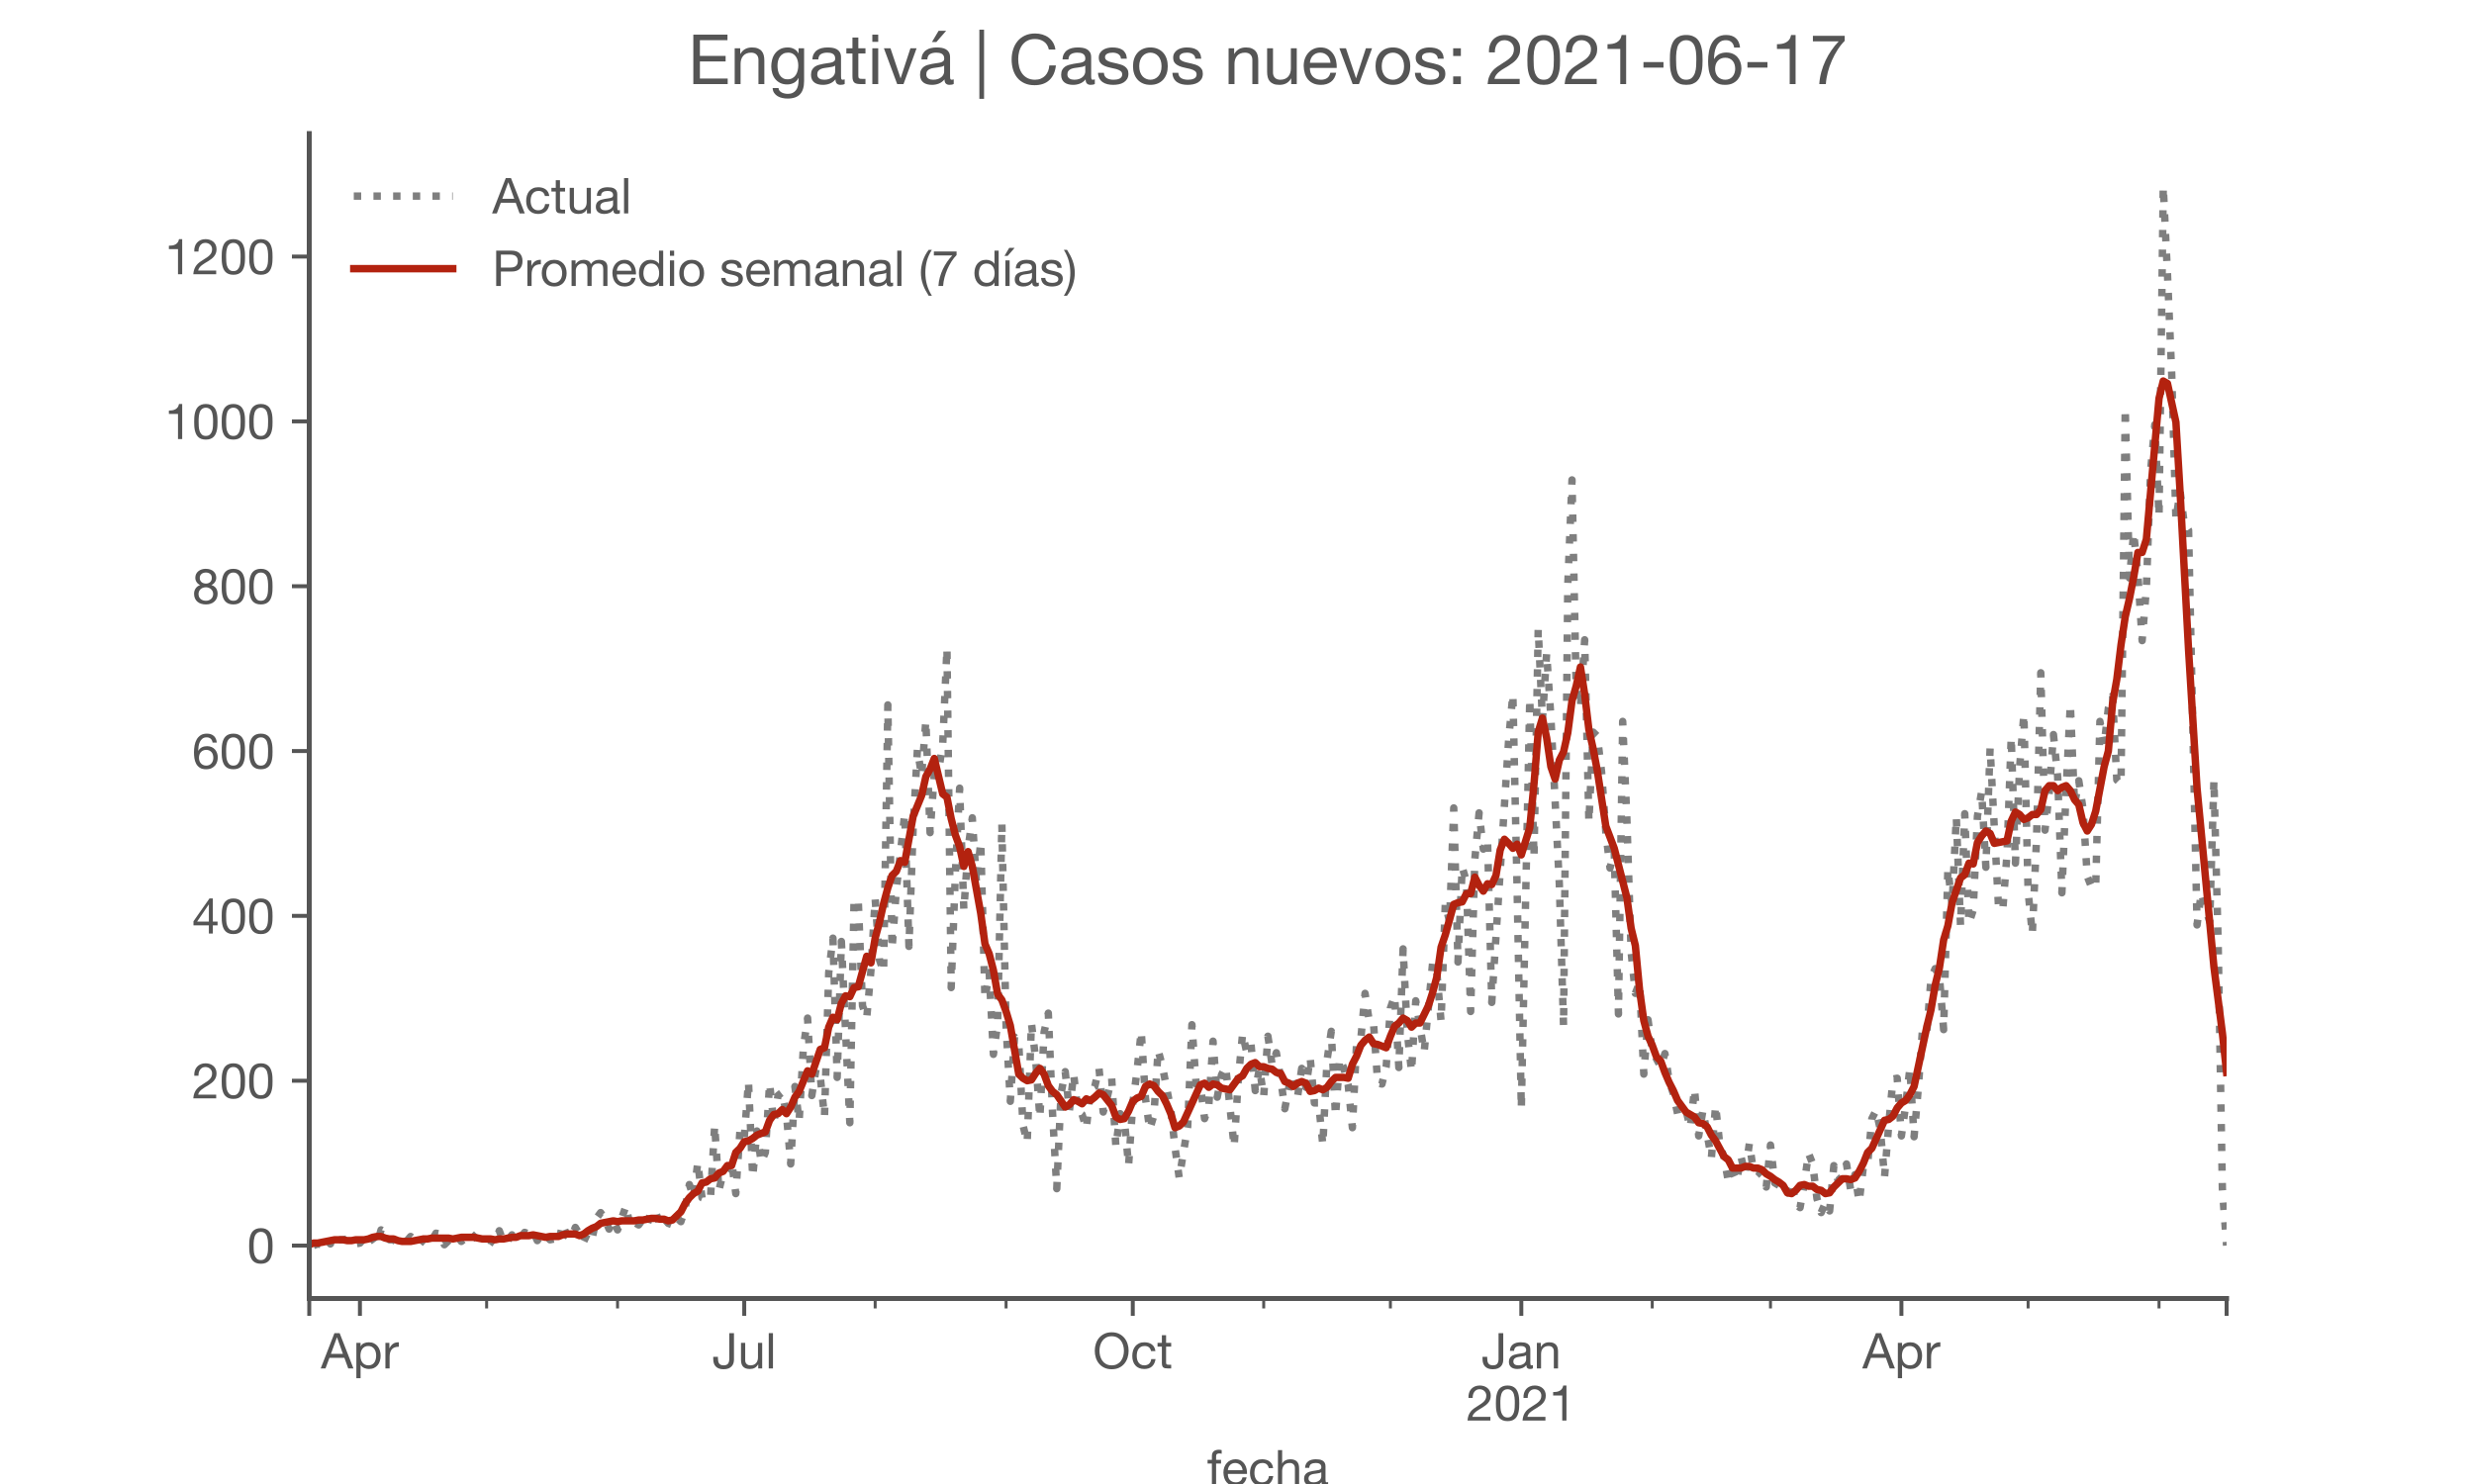 <?xml version="1.0" encoding="utf-8" standalone="no"?>
<!DOCTYPE svg PUBLIC "-//W3C//DTD SVG 1.1//EN"
  "http://www.w3.org/Graphics/SVG/1.1/DTD/svg11.dtd">
<!-- Created with matplotlib (https://matplotlib.org/) -->
<svg height="300pt" version="1.1" viewBox="0 0 500 300" width="500pt" xmlns="http://www.w3.org/2000/svg" xmlns:xlink="http://www.w3.org/1999/xlink">
 <defs>
  <style type="text/css">*{stroke-linecap:butt;stroke-linejoin:round;}</style>
 </defs>
 <g id="figure_1">
  <g id="patch_1">
   <path d="M 0 300 
L 500 300 
L 500 0 
L 0 0 
z
" style="fill:#ffffff;"/>
  </g>
  <g id="axes_1">
   <g id="patch_2">
    <path d="M 62.5 262.5 
L 450 262.5 
L 450 27 
L 62.5 27 
z
" style="fill:#ffffff;"/>
   </g>
   <g id="matplotlib.axis_1">
    <g id="xtick_1">
     <g id="line2d_1">
      <defs>
       <path d="M 0 0 
L 0 3.5 
" id="ma03baedcd8" style="stroke:#555555;stroke-width:0.8;"/>
      </defs>
      <g>
       <use style="fill:#555555;stroke:#555555;stroke-width:0.8;" x="62.5" xlink:href="#ma03baedcd8" y="262.5"/>
      </g>
     </g>
    </g>
    <g id="xtick_2">
     <g id="line2d_2">
      <g>
       <use style="fill:#555555;stroke:#555555;stroke-width:0.8;" x="72.742" xlink:href="#ma03baedcd8" y="262.5"/>
      </g>
     </g>
     <g id="text_1">
      <!-- Apr -->
      <g style="fill:#555555;" transform="translate(64.873 276.641)scale(0.1 -0.1)">
       <defs>
        <path d="M 20.094 29.5 
L 32.203 62.797 
L 32.406 62.797 
L 44.297 29.5 
z
M 27.203 71.406 
L -0.594 0 
L 9.094 0 
L 17.094 21.5 
L 47.297 21.5 
L 55.094 0 
L 65.594 0 
L 37.703 71.406 
z
" id="HelveticaNeue-65"/>
        <path d="M 6.703 51.703 
L 6.703 -19.703 
L 15.203 -19.703 
L 15.203 6.906 
L 15.406 6.906 
Q 16.797 4.594 18.844 3.047 
Q 20.906 1.5 23.203 0.594 
Q 25.5 -0.297 27.844 -0.688 
Q 30.203 -1.094 32.094 -1.094 
Q 38 -1.094 42.453 1 
Q 46.906 3.094 49.844 6.75 
Q 52.797 10.406 54.25 15.297 
Q 55.703 20.203 55.703 25.703 
Q 55.703 31.203 54.203 36.094 
Q 52.703 41 49.75 44.75 
Q 46.797 48.5 42.344 50.703 
Q 37.906 52.906 31.906 52.906 
Q 26.5 52.906 22 50.953 
Q 17.5 49 15.406 44.703 
L 15.203 44.703 
L 15.203 51.703 
z
M 46.703 26.297 
Q 46.703 22.5 45.891 18.891 
Q 45.094 15.297 43.297 12.5 
Q 41.5 9.703 38.547 8 
Q 35.594 6.297 31.203 6.297 
Q 26.797 6.297 23.688 7.938 
Q 20.594 9.594 18.641 12.297 
Q 16.703 15 15.797 18.547 
Q 14.906 22.094 14.906 25.906 
Q 14.906 29.5 15.75 33 
Q 16.594 36.5 18.5 39.25 
Q 20.406 42 23.406 43.703 
Q 26.406 45.406 30.703 45.406 
Q 34.797 45.406 37.844 43.797 
Q 40.906 42.203 42.844 39.5 
Q 44.797 36.797 45.75 33.344 
Q 46.703 29.906 46.703 26.297 
z
" id="HelveticaNeue-112"/>
        <path d="M 6.094 51.703 
L 6.094 0 
L 14.594 0 
L 14.594 23 
Q 14.594 28 15.594 31.844 
Q 16.594 35.703 18.797 38.391 
Q 21 41.094 24.594 42.5 
Q 28.203 43.906 33.297 43.906 
L 33.297 52.906 
Q 26.406 53.094 21.906 50.094 
Q 17.406 47.094 14.297 40.797 
L 14.094 40.797 
L 14.094 51.703 
z
" id="HelveticaNeue-114"/>
       </defs>
       <use xlink:href="#HelveticaNeue-65"/>
       <use x="64.8" xlink:href="#HelveticaNeue-112"/>
       <use x="124.1" xlink:href="#HelveticaNeue-114"/>
      </g>
     </g>
    </g>
    <g id="xtick_3">
     <g id="line2d_3">
      <g>
       <use style="fill:#555555;stroke:#555555;stroke-width:0.8;" x="150.413" xlink:href="#ma03baedcd8" y="262.5"/>
      </g>
     </g>
     <g id="text_2">
      <!-- Jul -->
      <g style="fill:#555555;" transform="translate(143.928 276.641)scale(0.1 -0.1)">
       <defs>
        <path d="M 44.094 17.797 
L 44.094 71.406 
L 34.594 71.406 
L 34.594 19.203 
Q 34.594 13.297 32.141 9.797 
Q 29.703 6.297 23.203 6.297 
Q 19.703 6.297 17.453 7.344 
Q 15.203 8.406 13.953 10.297 
Q 12.703 12.203 12.203 14.797 
Q 11.703 17.406 11.703 20.5 
L 11.703 23.5 
L 2.203 23.5 
L 2.203 19.094 
Q 2.203 8.906 7.594 3.656 
Q 13 -1.594 23 -1.594 
Q 29 -1.594 33.047 0.047 
Q 37.094 1.703 39.547 4.453 
Q 42 7.203 43.047 10.703 
Q 44.094 14.203 44.094 17.797 
z
" id="HelveticaNeue-74"/>
        <path d="M 49.203 0 
L 49.203 51.703 
L 40.703 51.703 
L 40.703 22.5 
Q 40.703 19 39.75 16.047 
Q 38.797 13.094 36.891 10.891 
Q 35 8.703 32.141 7.5 
Q 29.297 6.297 25.406 6.297 
Q 20.5 6.297 17.703 9.094 
Q 14.906 11.906 14.906 16.703 
L 14.906 51.703 
L 6.406 51.703 
L 6.406 17.703 
Q 6.406 13.5 7.25 10.047 
Q 8.094 6.594 10.188 4.094 
Q 12.297 1.594 15.688 0.25 
Q 19.094 -1.094 24.203 -1.094 
Q 29.906 -1.094 34.094 1.156 
Q 38.297 3.406 41 8.203 
L 41.203 8.203 
L 41.203 0 
z
" id="HelveticaNeue-117"/>
        <path d="M 6.906 71.406 
L 6.906 0 
L 15.406 0 
L 15.406 71.406 
z
" id="HelveticaNeue-108"/>
       </defs>
       <use xlink:href="#HelveticaNeue-74"/>
       <use x="51.9" xlink:href="#HelveticaNeue-117"/>
       <use x="107.5" xlink:href="#HelveticaNeue-108"/>
      </g>
     </g>
    </g>
    <g id="xtick_4">
     <g id="line2d_4">
      <g>
       <use style="fill:#555555;stroke:#555555;stroke-width:0.8;" x="228.937" xlink:href="#ma03baedcd8" y="262.5"/>
      </g>
     </g>
     <g id="text_3">
      <!-- Oct -->
      <g style="fill:#555555;" transform="translate(220.877 276.641)scale(0.1 -0.1)">
       <defs>
        <path d="M 13.297 35.703 
Q 13.297 41.094 14.688 46.344 
Q 16.094 51.594 19.094 55.797 
Q 22.094 60 26.797 62.547 
Q 31.5 65.094 38 65.094 
Q 44.5 65.094 49.203 62.547 
Q 53.906 60 56.906 55.797 
Q 59.906 51.594 61.297 46.344 
Q 62.703 41.094 62.703 35.703 
Q 62.703 30.297 61.297 25.047 
Q 59.906 19.797 56.906 15.594 
Q 53.906 11.406 49.203 8.844 
Q 44.5 6.297 38 6.297 
Q 31.5 6.297 26.797 8.844 
Q 22.094 11.406 19.094 15.594 
Q 16.094 19.797 14.688 25.047 
Q 13.297 30.297 13.297 35.703 
z
M 3.797 35.703 
Q 3.797 28.406 5.938 21.656 
Q 8.094 14.906 12.391 9.703 
Q 16.703 4.5 23.094 1.453 
Q 29.5 -1.594 38 -1.594 
Q 46.5 -1.594 52.891 1.453 
Q 59.297 4.5 63.594 9.703 
Q 67.906 14.906 70.047 21.656 
Q 72.203 28.406 72.203 35.703 
Q 72.203 43 70.047 49.75 
Q 67.906 56.5 63.594 61.703 
Q 59.297 66.906 52.891 70 
Q 46.5 73.094 38 73.094 
Q 29.5 73.094 23.094 70 
Q 16.703 66.906 12.391 61.703 
Q 8.094 56.5 5.938 49.75 
Q 3.797 43 3.797 35.703 
z
" id="HelveticaNeue-79"/>
        <path d="M 41.5 35.094 
L 50.297 35.094 
Q 49.797 39.703 47.891 43.047 
Q 46 46.406 43.047 48.594 
Q 40.094 50.797 36.25 51.844 
Q 32.406 52.906 28 52.906 
Q 21.906 52.906 17.297 50.75 
Q 12.703 48.594 9.641 44.844 
Q 6.594 41.094 5.094 36.047 
Q 3.594 31 3.594 25.203 
Q 3.594 19.406 5.141 14.547 
Q 6.703 9.703 9.75 6.203 
Q 12.797 2.703 17.344 0.797 
Q 21.906 -1.094 27.797 -1.094 
Q 37.703 -1.094 43.453 4.094 
Q 49.203 9.297 50.594 18.906 
L 41.906 18.906 
Q 41.094 12.906 37.547 9.594 
Q 34 6.297 27.703 6.297 
Q 23.703 6.297 20.797 7.891 
Q 17.906 9.5 16.094 12.141 
Q 14.297 14.797 13.438 18.188 
Q 12.594 21.594 12.594 25.203 
Q 12.594 29.094 13.391 32.75 
Q 14.203 36.406 16.047 39.203 
Q 17.906 42 21 43.703 
Q 24.094 45.406 28.703 45.406 
Q 34.094 45.406 37.297 42.703 
Q 40.5 40 41.5 35.094 
z
" id="HelveticaNeue-99"/>
        <path d="M 18.203 51.703 
L 18.203 67.203 
L 9.703 67.203 
L 9.703 51.703 
L 0.906 51.703 
L 0.906 44.203 
L 9.703 44.203 
L 9.703 11.297 
Q 9.703 7.703 10.391 5.5 
Q 11.094 3.297 12.547 2.094 
Q 14 0.906 16.344 0.453 
Q 18.703 0 22 0 
L 28.5 0 
L 28.5 7.5 
L 24.594 7.5 
Q 22.594 7.5 21.344 7.641 
Q 20.094 7.797 19.391 8.297 
Q 18.703 8.797 18.453 9.688 
Q 18.203 10.594 18.203 12.094 
L 18.203 44.203 
L 28.5 44.203 
L 28.5 51.703 
z
" id="HelveticaNeue-116"/>
       </defs>
       <use xlink:href="#HelveticaNeue-79"/>
       <use x="76" xlink:href="#HelveticaNeue-99"/>
       <use x="129.7" xlink:href="#HelveticaNeue-116"/>
      </g>
     </g>
    </g>
    <g id="xtick_5">
     <g id="line2d_5">
      <g>
       <use style="fill:#555555;stroke:#555555;stroke-width:0.8;" x="307.461" xlink:href="#ma03baedcd8" y="262.5"/>
      </g>
     </g>
     <g id="text_4">
      <!-- Jan -->
      <g style="fill:#555555;" transform="translate(299.401 276.641)scale(0.1 -0.1)">
       <defs>
        <path d="M 52.203 0.203 
Q 50 -1.094 46.094 -1.094 
Q 42.797 -1.094 40.844 0.75 
Q 38.906 2.594 38.906 6.797 
Q 35.406 2.594 30.75 0.75 
Q 26.094 -1.094 20.703 -1.094 
Q 17.203 -1.094 14.047 -0.297 
Q 10.906 0.5 8.594 2.203 
Q 6.297 3.906 4.938 6.656 
Q 3.594 9.406 3.594 13.297 
Q 3.594 17.703 5.094 20.5 
Q 6.594 23.297 9.047 25.047 
Q 11.5 26.797 14.641 27.688 
Q 17.797 28.594 21.094 29.203 
Q 24.594 29.906 27.75 30.25 
Q 30.906 30.594 33.297 31.25 
Q 35.703 31.906 37.094 33.156 
Q 38.5 34.406 38.5 36.797 
Q 38.5 39.594 37.453 41.297 
Q 36.406 43 34.75 43.891 
Q 33.094 44.797 31.047 45.094 
Q 29 45.406 27 45.406 
Q 21.594 45.406 18 43.344 
Q 14.406 41.297 14.094 35.594 
L 5.594 35.594 
Q 5.797 40.406 7.594 43.703 
Q 9.406 47 12.406 49.047 
Q 15.406 51.094 19.25 52 
Q 23.094 52.906 27.5 52.906 
Q 31 52.906 34.453 52.406 
Q 37.906 51.906 40.703 50.344 
Q 43.5 48.797 45.203 46 
Q 46.906 43.203 46.906 38.703 
L 46.906 12.094 
Q 46.906 9.094 47.25 7.688 
Q 47.594 6.297 49.594 6.297 
Q 50.703 6.297 52.203 6.797 
z
M 38.406 26.703 
Q 36.797 25.5 34.188 24.953 
Q 31.594 24.406 28.75 24.047 
Q 25.906 23.703 23 23.25 
Q 20.094 22.797 17.797 21.797 
Q 15.5 20.797 14.047 18.938 
Q 12.594 17.094 12.594 13.906 
Q 12.594 11.797 13.438 10.344 
Q 14.297 8.906 15.641 8 
Q 17 7.094 18.797 6.688 
Q 20.594 6.297 22.594 6.297 
Q 26.797 6.297 29.797 7.438 
Q 32.797 8.594 34.688 10.344 
Q 36.594 12.094 37.5 14.141 
Q 38.406 16.203 38.406 18 
z
" id="HelveticaNeue-97"/>
        <path d="M 6.406 51.703 
L 6.406 0 
L 14.906 0 
L 14.906 29.203 
Q 14.906 32.703 15.844 35.641 
Q 16.797 38.594 18.688 40.797 
Q 20.594 43 23.438 44.203 
Q 26.297 45.406 30.203 45.406 
Q 35.094 45.406 37.891 42.594 
Q 40.703 39.797 40.703 35 
L 40.703 0 
L 49.203 0 
L 49.203 34 
Q 49.203 38.203 48.344 41.641 
Q 47.5 45.094 45.391 47.594 
Q 43.297 50.094 39.891 51.5 
Q 36.5 52.906 31.406 52.906 
Q 19.906 52.906 14.594 43.5 
L 14.406 43.5 
L 14.406 51.703 
z
" id="HelveticaNeue-110"/>
       </defs>
       <use xlink:href="#HelveticaNeue-74"/>
       <use x="51.9" xlink:href="#HelveticaNeue-97"/>
       <use x="105.6" xlink:href="#HelveticaNeue-110"/>
      </g>
      <!-- 2021 -->
      <g style="fill:#555555;" transform="translate(296.343 287.18)scale(0.1 -0.1)">
       <defs>
        <path d="M 4.406 45.797 
L 12.906 45.797 
Q 12.797 49 13.547 52.141 
Q 14.297 55.297 16 57.797 
Q 17.703 60.297 20.344 61.844 
Q 23 63.406 26.703 63.406 
Q 29.5 63.406 32 62.5 
Q 34.5 61.594 36.344 59.891 
Q 38.203 58.203 39.297 55.844 
Q 40.406 53.5 40.406 50.594 
Q 40.406 46.906 39.25 44.094 
Q 38.094 41.297 35.844 38.891 
Q 33.594 36.5 30.188 34.141 
Q 26.797 31.797 22.297 29 
Q 18.594 26.797 15.188 24.297 
Q 11.797 21.797 9.094 18.5 
Q 6.406 15.203 4.656 10.75 
Q 2.906 6.297 2.406 0 
L 48.703 0 
L 48.703 7.5 
L 12.297 7.5 
Q 12.906 10.797 14.844 13.344 
Q 16.797 15.906 19.547 18.094 
Q 22.297 20.297 25.594 22.25 
Q 28.906 24.203 32.203 26.203 
Q 35.5 28.297 38.594 30.594 
Q 41.703 32.906 44.094 35.75 
Q 46.5 38.594 47.953 42.188 
Q 49.406 45.797 49.406 50.5 
Q 49.406 55.5 47.656 59.297 
Q 45.906 63.094 42.906 65.641 
Q 39.906 68.203 35.844 69.547 
Q 31.797 70.906 27.203 70.906 
Q 21.594 70.906 17.188 69 
Q 12.797 67.094 9.844 63.75 
Q 6.906 60.406 5.5 55.797 
Q 4.094 51.203 4.406 45.797 
z
" id="HelveticaNeue-50"/>
        <path d="M 13.203 34.906 
Q 13.203 37.5 13.25 40.641 
Q 13.297 43.797 13.75 46.938 
Q 14.203 50.094 15.047 53.094 
Q 15.906 56.094 17.547 58.344 
Q 19.203 60.594 21.703 62 
Q 24.203 63.406 27.797 63.406 
Q 31.406 63.406 33.906 62 
Q 36.406 60.594 38.047 58.344 
Q 39.703 56.094 40.547 53.094 
Q 41.406 50.094 41.844 46.938 
Q 42.297 43.797 42.344 40.641 
Q 42.406 37.5 42.406 34.906 
Q 42.406 30.906 42.156 25.953 
Q 41.906 21 40.547 16.641 
Q 39.203 12.297 36.203 9.297 
Q 33.203 6.297 27.797 6.297 
Q 22.406 6.297 19.406 9.297 
Q 16.406 12.297 15.047 16.641 
Q 13.703 21 13.453 25.953 
Q 13.203 30.906 13.203 34.906 
z
M 4.203 34.797 
Q 4.203 30.906 4.391 26.703 
Q 4.594 22.5 5.391 18.5 
Q 6.203 14.5 7.703 10.953 
Q 9.203 7.406 11.797 4.703 
Q 14.406 2 18.344 0.453 
Q 22.297 -1.094 27.797 -1.094 
Q 33.406 -1.094 37.297 0.453 
Q 41.203 2 43.797 4.703 
Q 46.406 7.406 47.906 10.953 
Q 49.406 14.5 50.203 18.5 
Q 51 22.5 51.203 26.703 
Q 51.406 30.906 51.406 34.797 
Q 51.406 38.703 51.203 42.891 
Q 51 47.094 50.203 51.094 
Q 49.406 55.094 47.906 58.688 
Q 46.406 62.297 43.797 65 
Q 41.203 67.703 37.25 69.297 
Q 33.297 70.906 27.797 70.906 
Q 22.297 70.906 18.344 69.297 
Q 14.406 67.703 11.797 65 
Q 9.203 62.297 7.703 58.688 
Q 6.203 55.094 5.391 51.094 
Q 4.594 47.094 4.391 42.891 
Q 4.203 38.703 4.203 34.797 
z
" id="HelveticaNeue-48"/>
        <path d="M 35.594 0 
L 35.594 70.906 
L 29.094 70.906 
Q 28.406 66.906 26.5 64.297 
Q 24.594 61.703 21.844 60.203 
Q 19.094 58.703 15.688 58.141 
Q 12.297 57.594 8.703 57.594 
L 8.703 50.797 
L 27.094 50.797 
L 27.094 0 
z
" id="HelveticaNeue-49"/>
       </defs>
       <use xlink:href="#HelveticaNeue-50"/>
       <use x="55.6" xlink:href="#HelveticaNeue-48"/>
       <use x="111.2" xlink:href="#HelveticaNeue-50"/>
       <use x="166.8" xlink:href="#HelveticaNeue-49"/>
      </g>
     </g>
    </g>
    <g id="xtick_6">
     <g id="line2d_6">
      <g>
       <use style="fill:#555555;stroke:#555555;stroke-width:0.8;" x="384.279" xlink:href="#ma03baedcd8" y="262.5"/>
      </g>
     </g>
     <g id="text_5">
      <!-- Apr -->
      <g style="fill:#555555;" transform="translate(376.409 276.641)scale(0.1 -0.1)">
       <use xlink:href="#HelveticaNeue-65"/>
       <use x="64.8" xlink:href="#HelveticaNeue-112"/>
       <use x="124.1" xlink:href="#HelveticaNeue-114"/>
      </g>
     </g>
    </g>
    <g id="xtick_7">
     <g id="line2d_7">
      <g>
       <use style="fill:#555555;stroke:#555555;stroke-width:0.8;" x="450" xlink:href="#ma03baedcd8" y="262.5"/>
      </g>
     </g>
    </g>
    <g id="xtick_8">
     <g id="line2d_8">
      <defs>
       <path d="M 0 0 
L 0 2 
" id="m8b96050729" style="stroke:#555555;stroke-width:0.6;"/>
      </defs>
      <g>
       <use style="fill:#555555;stroke:#555555;stroke-width:0.6;" x="98.348" xlink:href="#m8b96050729" y="262.5"/>
      </g>
     </g>
    </g>
    <g id="xtick_9">
     <g id="line2d_9">
      <g>
       <use style="fill:#555555;stroke:#555555;stroke-width:0.6;" x="124.807" xlink:href="#m8b96050729" y="262.5"/>
      </g>
     </g>
    </g>
    <g id="xtick_10">
     <g id="line2d_10">
      <g>
       <use style="fill:#555555;stroke:#555555;stroke-width:0.6;" x="176.872" xlink:href="#m8b96050729" y="262.5"/>
      </g>
     </g>
    </g>
    <g id="xtick_11">
     <g id="line2d_11">
      <g>
       <use style="fill:#555555;stroke:#555555;stroke-width:0.6;" x="203.331" xlink:href="#m8b96050729" y="262.5"/>
      </g>
     </g>
    </g>
    <g id="xtick_12">
     <g id="line2d_12">
      <g>
       <use style="fill:#555555;stroke:#555555;stroke-width:0.6;" x="255.396" xlink:href="#m8b96050729" y="262.5"/>
      </g>
     </g>
    </g>
    <g id="xtick_13">
     <g id="line2d_13">
      <g>
       <use style="fill:#555555;stroke:#555555;stroke-width:0.6;" x="281.002" xlink:href="#m8b96050729" y="262.5"/>
      </g>
     </g>
    </g>
    <g id="xtick_14">
     <g id="line2d_14">
      <g>
       <use style="fill:#555555;stroke:#555555;stroke-width:0.6;" x="333.921" xlink:href="#m8b96050729" y="262.5"/>
      </g>
     </g>
    </g>
    <g id="xtick_15">
     <g id="line2d_15">
      <g>
       <use style="fill:#555555;stroke:#555555;stroke-width:0.6;" x="357.819" xlink:href="#m8b96050729" y="262.5"/>
      </g>
     </g>
    </g>
    <g id="xtick_16">
     <g id="line2d_16">
      <g>
       <use style="fill:#555555;stroke:#555555;stroke-width:0.6;" x="409.884" xlink:href="#m8b96050729" y="262.5"/>
      </g>
     </g>
    </g>
    <g id="xtick_17">
     <g id="line2d_17">
      <g>
       <use style="fill:#555555;stroke:#555555;stroke-width:0.6;" x="436.344" xlink:href="#m8b96050729" y="262.5"/>
      </g>
     </g>
    </g>
    <g id="text_6">
     <!-- fecha -->
     <g style="fill:#555555;" transform="translate(243.935 300.291)scale(0.1 -0.1)">
      <defs>
       <path d="M 9.906 44.203 
L 9.906 0 
L 18.406 0 
L 18.406 44.203 
L 28.406 44.203 
L 28.406 51.703 
L 18.406 51.703 
L 18.406 58.906 
Q 18.406 62.297 20.094 63.5 
Q 21.797 64.703 24.906 64.703 
Q 26 64.703 27.297 64.547 
Q 28.594 64.406 29.703 64 
L 29.703 71.406 
Q 28.5 71.797 26.953 72 
Q 25.406 72.203 24.203 72.203 
Q 17.203 72.203 13.547 68.953 
Q 9.906 65.703 9.906 59.406 
L 9.906 51.703 
L 1.203 51.703 
L 1.203 44.203 
z
" id="HelveticaNeue-102"/>
       <path d="M 42.297 30.797 
L 12.594 30.797 
Q 12.797 33.797 13.891 36.438 
Q 15 39.094 16.891 41.094 
Q 18.797 43.094 21.438 44.25 
Q 24.094 45.406 27.406 45.406 
Q 30.594 45.406 33.25 44.25 
Q 35.906 43.094 37.844 41.141 
Q 39.797 39.203 40.938 36.5 
Q 42.094 33.797 42.297 30.797 
z
M 50.5 16.406 
L 42.094 16.406 
Q 41 11.297 37.547 8.797 
Q 34.094 6.297 28.703 6.297 
Q 24.5 6.297 21.391 7.688 
Q 18.297 9.094 16.297 11.438 
Q 14.297 13.797 13.391 16.844 
Q 12.5 19.906 12.594 23.297 
L 51.297 23.297 
Q 51.5 28 50.453 33.203 
Q 49.406 38.406 46.656 42.797 
Q 43.906 47.203 39.344 50.047 
Q 34.797 52.906 27.906 52.906 
Q 22.594 52.906 18.141 50.906 
Q 13.703 48.906 10.453 45.297 
Q 7.203 41.703 5.391 36.797 
Q 3.594 31.906 3.594 26 
Q 3.797 20.094 5.344 15.094 
Q 6.906 10.094 10 6.5 
Q 13.094 2.906 17.641 0.906 
Q 22.203 -1.094 28.406 -1.094 
Q 37.203 -1.094 43 3.297 
Q 48.797 7.703 50.5 16.406 
z
" id="HelveticaNeue-101"/>
       <path d="M 6.406 71.406 
L 6.406 0 
L 14.906 0 
L 14.906 29.203 
Q 14.906 32.703 15.844 35.641 
Q 16.797 38.594 18.688 40.797 
Q 20.594 43 23.438 44.203 
Q 26.297 45.406 30.203 45.406 
Q 35.094 45.406 37.891 42.594 
Q 40.703 39.797 40.703 35 
L 40.703 0 
L 49.203 0 
L 49.203 34 
Q 49.203 38.203 48.344 41.641 
Q 47.5 45.094 45.391 47.594 
Q 43.297 50.094 39.891 51.5 
Q 36.5 52.906 31.406 52.906 
Q 29.094 52.906 26.641 52.406 
Q 24.203 51.906 21.953 50.844 
Q 19.703 49.797 17.891 48.141 
Q 16.094 46.5 15.094 44.094 
L 14.906 44.094 
L 14.906 71.406 
z
" id="HelveticaNeue-104"/>
      </defs>
      <use xlink:href="#HelveticaNeue-102"/>
      <use x="29.6" xlink:href="#HelveticaNeue-101"/>
      <use x="83.3" xlink:href="#HelveticaNeue-99"/>
      <use x="137" xlink:href="#HelveticaNeue-104"/>
      <use x="192.6" xlink:href="#HelveticaNeue-97"/>
     </g>
    </g>
   </g>
   <g id="matplotlib.axis_2">
    <g id="ytick_1">
     <g id="line2d_18">
      <defs>
       <path d="M 0 0 
L -3.5 0 
" id="mc593a4a808" style="stroke:#555555;stroke-width:0.8;"/>
      </defs>
      <g>
       <use style="fill:#555555;stroke:#555555;stroke-width:0.8;" x="62.5" xlink:href="#mc593a4a808" y="251.795"/>
      </g>
     </g>
     <g id="text_7">
      <!-- 0 -->
      <g style="fill:#555555;" transform="translate(49.941 255.366)scale(0.1 -0.1)">
       <use xlink:href="#HelveticaNeue-48"/>
      </g>
     </g>
    </g>
    <g id="ytick_2">
     <g id="line2d_19">
      <g>
       <use style="fill:#555555;stroke:#555555;stroke-width:0.8;" x="62.5" xlink:href="#mc593a4a808" y="218.474"/>
      </g>
     </g>
     <g id="text_8">
      <!-- 200 -->
      <g style="fill:#555555;" transform="translate(38.822 222.044)scale(0.1 -0.1)">
       <use xlink:href="#HelveticaNeue-50"/>
       <use x="55.6" xlink:href="#HelveticaNeue-48"/>
       <use x="111.2" xlink:href="#HelveticaNeue-48"/>
      </g>
     </g>
    </g>
    <g id="ytick_3">
     <g id="line2d_20">
      <g>
       <use style="fill:#555555;stroke:#555555;stroke-width:0.8;" x="62.5" xlink:href="#mc593a4a808" y="185.152"/>
      </g>
     </g>
     <g id="text_9">
      <!-- 400 -->
      <g style="fill:#555555;" transform="translate(38.822 188.723)scale(0.1 -0.1)">
       <defs>
        <path d="M 33.906 24.094 
L 10.094 24.094 
L 33.703 58.797 
L 33.906 58.797 
z
M 41.906 24.094 
L 41.906 70.906 
L 35.094 70.906 
L 2.797 24.797 
L 2.797 16.594 
L 33.906 16.594 
L 33.906 0 
L 41.906 0 
L 41.906 16.594 
L 51.5 16.594 
L 51.5 24.094 
z
" id="HelveticaNeue-52"/>
       </defs>
       <use xlink:href="#HelveticaNeue-52"/>
       <use x="55.6" xlink:href="#HelveticaNeue-48"/>
       <use x="111.2" xlink:href="#HelveticaNeue-48"/>
      </g>
     </g>
    </g>
    <g id="ytick_4">
     <g id="line2d_21">
      <g>
       <use style="fill:#555555;stroke:#555555;stroke-width:0.8;" x="62.5" xlink:href="#mc593a4a808" y="151.831"/>
      </g>
     </g>
     <g id="text_10">
      <!-- 600 -->
      <g style="fill:#555555;" transform="translate(38.822 155.401)scale(0.1 -0.1)">
       <defs>
        <path d="M 41.406 52.797 
L 49.906 52.797 
Q 49.094 61.594 43.891 66.25 
Q 38.703 70.906 29.906 70.906 
Q 22.297 70.906 17.297 67.703 
Q 12.297 64.5 9.297 59.203 
Q 6.297 53.906 5.047 47.047 
Q 3.797 40.203 3.797 32.906 
Q 3.797 27.297 4.641 21.297 
Q 5.5 15.297 8.094 10.297 
Q 10.703 5.297 15.5 2.094 
Q 20.297 -1.094 28.203 -1.094 
Q 34.906 -1.094 39.453 1.156 
Q 44 3.406 46.75 6.844 
Q 49.5 10.297 50.703 14.5 
Q 51.906 18.703 51.906 22.594 
Q 51.906 27.5 50.406 31.703 
Q 48.906 35.906 46.156 39 
Q 43.406 42.094 39.344 43.844 
Q 35.297 45.594 30.203 45.594 
Q 24.406 45.594 19.953 43.391 
Q 15.5 41.203 12.5 36.297 
L 12.297 36.5 
Q 12.406 40.594 13.094 45.297 
Q 13.797 50 15.641 54.047 
Q 17.5 58.094 20.797 60.75 
Q 24.094 63.406 29.5 63.406 
Q 34.594 63.406 37.688 60.5 
Q 40.797 57.594 41.406 52.797 
z
M 28.594 38.094 
Q 32.203 38.094 34.891 36.797 
Q 37.594 35.5 39.391 33.344 
Q 41.203 31.203 42.047 28.25 
Q 42.906 25.297 42.906 22 
Q 42.906 18.906 41.953 16.047 
Q 41 13.203 39.203 11 
Q 37.406 8.797 34.75 7.547 
Q 32.094 6.297 28.594 6.297 
Q 25.094 6.297 22.344 7.547 
Q 19.594 8.797 17.75 10.891 
Q 15.906 13 14.906 15.891 
Q 13.906 18.797 13.906 22.094 
Q 13.906 25.406 14.844 28.344 
Q 15.797 31.297 17.688 33.438 
Q 19.594 35.594 22.297 36.844 
Q 25 38.094 28.594 38.094 
z
" id="HelveticaNeue-54"/>
       </defs>
       <use xlink:href="#HelveticaNeue-54"/>
       <use x="55.6" xlink:href="#HelveticaNeue-48"/>
       <use x="111.2" xlink:href="#HelveticaNeue-48"/>
      </g>
     </g>
    </g>
    <g id="ytick_5">
     <g id="line2d_22">
      <g>
       <use style="fill:#555555;stroke:#555555;stroke-width:0.8;" x="62.5" xlink:href="#mc593a4a808" y="118.509"/>
      </g>
     </g>
     <g id="text_11">
      <!-- 800 -->
      <g style="fill:#555555;" transform="translate(38.822 122.08)scale(0.1 -0.1)">
       <defs>
        <path d="M 15.5 52.5 
Q 15.5 55.203 16.5 57.203 
Q 17.5 59.203 19.141 60.594 
Q 20.797 62 23.094 62.703 
Q 25.406 63.406 27.906 63.406 
Q 33.094 63.406 36.438 60.656 
Q 39.797 57.906 39.797 52.5 
Q 39.797 47.094 36.5 44.094 
Q 33.203 41.094 28.094 41.094 
Q 25.5 41.094 23.203 41.797 
Q 20.906 42.5 19.203 43.891 
Q 17.5 45.297 16.5 47.438 
Q 15.5 49.594 15.5 52.5 
z
M 6.5 52.797 
Q 6.5 48 9.203 43.953 
Q 11.906 39.906 16.406 38.094 
Q 10.406 36 7.203 31.344 
Q 4 26.703 4 20.406 
Q 4 15 5.844 10.953 
Q 7.703 6.906 10.953 4.203 
Q 14.203 1.5 18.594 0.203 
Q 23 -1.094 28.094 -1.094 
Q 33 -1.094 37.297 0.297 
Q 41.594 1.703 44.75 4.453 
Q 47.906 7.203 49.75 11.203 
Q 51.594 15.203 51.594 20.406 
Q 51.594 27 48.5 31.547 
Q 45.406 36.094 39 38.094 
Q 43.5 40.094 46.141 44.047 
Q 48.797 48 48.797 52.797 
Q 48.797 56.203 47.594 59.453 
Q 46.406 62.703 43.844 65.25 
Q 41.297 67.797 37.188 69.344 
Q 33.094 70.906 27.297 70.906 
Q 23.203 70.906 19.453 69.703 
Q 15.703 68.5 12.797 66.203 
Q 9.906 63.906 8.203 60.547 
Q 6.5 57.203 6.5 52.797 
z
M 13 20 
Q 13 23.094 14.141 25.594 
Q 15.297 28.094 17.344 29.891 
Q 19.406 31.703 22.156 32.641 
Q 24.906 33.594 28 33.594 
Q 31 33.594 33.641 32.547 
Q 36.297 31.5 38.297 29.703 
Q 40.297 27.906 41.438 25.453 
Q 42.594 23 42.594 20.094 
Q 42.594 17.094 41.547 14.594 
Q 40.5 12.094 38.547 10.25 
Q 36.594 8.406 33.938 7.344 
Q 31.297 6.297 28.094 6.297 
Q 21.5 6.297 17.25 9.938 
Q 13 13.594 13 20 
z
" id="HelveticaNeue-56"/>
       </defs>
       <use xlink:href="#HelveticaNeue-56"/>
       <use x="55.6" xlink:href="#HelveticaNeue-48"/>
       <use x="111.2" xlink:href="#HelveticaNeue-48"/>
      </g>
     </g>
    </g>
    <g id="ytick_6">
     <g id="line2d_23">
      <g>
       <use style="fill:#555555;stroke:#555555;stroke-width:0.8;" x="62.5" xlink:href="#mc593a4a808" y="85.188"/>
      </g>
     </g>
     <g id="text_12">
      <!-- 1000 -->
      <g style="fill:#555555;" transform="translate(33.263 88.758)scale(0.1 -0.1)">
       <use xlink:href="#HelveticaNeue-49"/>
       <use x="55.6" xlink:href="#HelveticaNeue-48"/>
       <use x="111.2" xlink:href="#HelveticaNeue-48"/>
       <use x="166.8" xlink:href="#HelveticaNeue-48"/>
      </g>
     </g>
    </g>
    <g id="ytick_7">
     <g id="line2d_24">
      <g>
       <use style="fill:#555555;stroke:#555555;stroke-width:0.8;" x="62.5" xlink:href="#mc593a4a808" y="51.866"/>
      </g>
     </g>
     <g id="text_13">
      <!-- 1200 -->
      <g style="fill:#555555;" transform="translate(33.263 55.437)scale(0.1 -0.1)">
       <use xlink:href="#HelveticaNeue-49"/>
       <use x="55.6" xlink:href="#HelveticaNeue-50"/>
       <use x="111.2" xlink:href="#HelveticaNeue-48"/>
       <use x="166.8" xlink:href="#HelveticaNeue-48"/>
      </g>
     </g>
    </g>
   </g>
   <g id="line2d_25">
    <path clip-path="url(#p6a59b2a2ec)" d="M 63.354 251.795 
L 64.207 251.462 
L 65.061 251.629 
L 65.914 250.129 
L 66.768 251.462 
L 67.621 249.963 
L 68.475 250.629 
L 69.328 250.629 
L 70.182 250.463 
L 71.035 250.629 
L 71.889 251.462 
L 72.742 251.296 
L 74.449 249.296 
L 76.156 251.629 
L 77.01 248.63 
L 77.863 249.13 
L 78.717 250.629 
L 79.57 250.629 
L 80.424 251.462 
L 81.278 251.462 
L 82.131 250.962 
L 82.985 249.963 
L 84.692 251.629 
L 85.545 250.629 
L 86.399 249.963 
L 87.252 250.796 
L 88.106 249.296 
L 88.959 249.463 
L 89.813 251.629 
L 91.52 249.963 
L 92.373 249.796 
L 93.227 250.962 
L 94.08 250.296 
L 94.934 249.13 
L 95.787 249.963 
L 96.641 250.629 
L 97.494 250.296 
L 98.348 250.629 
L 99.202 250.796 
L 100.055 251.462 
L 100.909 248.797 
L 101.762 251.129 
L 102.616 250.796 
L 103.469 249.63 
L 104.323 250.629 
L 105.176 250.296 
L 106.03 249.13 
L 106.883 249.463 
L 107.737 248.963 
L 108.59 250.796 
L 109.444 249.63 
L 110.297 249.463 
L 111.151 250.629 
L 112.004 250.463 
L 112.858 251.296 
L 113.711 247.464 
L 114.565 249.796 
L 115.419 250.296 
L 116.272 248.13 
L 117.979 250.962 
L 118.833 249.13 
L 119.686 250.296 
L 120.54 246.297 
L 121.393 245.131 
L 122.247 246.464 
L 123.1 248.463 
L 123.954 246.631 
L 124.807 248.63 
L 126.514 243.798 
L 127.368 247.963 
L 128.221 247.13 
L 129.075 247.63 
L 129.928 246.464 
L 130.782 247.63 
L 131.635 244.798 
L 132.489 244.965 
L 133.343 247.464 
L 134.196 246.297 
L 135.05 247.297 
L 135.903 247.63 
L 136.757 246.131 
L 137.61 246.964 
L 138.464 244.298 
L 139.317 239.466 
L 140.171 241.966 
L 141.024 234.968 
L 141.878 242.132 
L 142.731 242.465 
L 143.585 242.299 
L 144.438 227.471 
L 145.292 240.633 
L 146.145 237.134 
L 146.999 236.301 
L 147.852 234.635 
L 148.706 241.299 
L 149.559 228.304 
L 150.413 229.97 
L 151.267 218.641 
L 152.12 237.967 
L 152.974 228.637 
L 153.827 234.968 
L 154.681 232.969 
L 155.534 218.974 
L 156.388 226.971 
L 157.241 221.473 
L 158.095 220.806 
L 158.948 225.305 
L 159.802 235.301 
L 160.655 219.64 
L 161.509 226.638 
L 162.362 211.81 
L 163.216 205.812 
L 164.069 221.473 
L 164.923 216.141 
L 165.776 217.641 
L 166.63 225.805 
L 167.483 196.648 
L 168.337 189.651 
L 169.191 217.807 
L 170.044 190.317 
L 171.751 226.971 
L 172.605 181.82 
L 173.458 181.987 
L 174.312 203.313 
L 175.165 205.812 
L 176.019 196.148 
L 176.872 181.654 
L 177.726 193.983 
L 178.579 196.482 
L 179.433 142.501 
L 180.286 191.817 
L 181.14 179.988 
L 182.847 164.493 
L 183.7 191.317 
L 184.554 167.325 
L 185.407 151.498 
L 186.261 156.829 
L 187.115 145.666 
L 187.968 168.325 
L 188.822 156.496 
L 189.675 155.996 
L 190.529 150.331 
L 191.382 131.005 
L 192.236 199.647 
L 193.089 176.322 
L 193.943 159.328 
L 194.796 183.986 
L 195.65 171.491 
L 196.503 165.326 
L 197.357 178.655 
L 198.21 170.158 
L 199.064 201.98 
L 199.917 196.648 
L 200.771 213.142 
L 201.624 206.978 
L 202.478 166.492 
L 203.331 207.478 
L 204.185 222.639 
L 205.039 209.644 
L 205.892 210.977 
L 206.746 227.471 
L 207.599 230.969 
L 208.453 206.811 
L 209.306 214.142 
L 210.16 225.971 
L 211.013 208.644 
L 211.867 204.812 
L 212.72 224.972 
L 213.574 240.3 
L 214.427 221.14 
L 215.281 216.641 
L 216.134 224.472 
L 216.988 217.141 
L 217.841 224.638 
L 218.695 225.305 
L 219.548 228.137 
L 220.402 220.14 
L 221.256 219.64 
L 222.109 215.975 
L 222.963 224.805 
L 223.816 221.639 
L 224.67 217.974 
L 225.523 231.803 
L 226.377 225.138 
L 227.23 226.304 
L 228.084 235.635 
L 228.937 223.139 
L 229.791 216.475 
L 230.644 208.477 
L 231.498 221.973 
L 232.351 228.304 
L 233.205 225.471 
L 234.058 212.309 
L 234.912 215.475 
L 236.619 224.305 
L 237.472 231.969 
L 238.326 238.134 
L 240.033 227.804 
L 240.887 207.145 
L 241.74 219.14 
L 242.594 219.307 
L 243.447 226.138 
L 244.301 223.472 
L 245.154 210.477 
L 246.008 221.806 
L 246.861 217.308 
L 247.715 215.642 
L 249.422 231.803 
L 250.275 217.974 
L 251.129 208.977 
L 251.982 212.809 
L 252.836 211.143 
L 253.689 220.473 
L 254.543 215.975 
L 255.396 221.639 
L 256.25 209.477 
L 257.104 215.308 
L 257.957 212.809 
L 258.811 217.974 
L 259.664 224.139 
L 260.518 219.64 
L 261.371 217.474 
L 262.225 221.806 
L 263.078 215.975 
L 263.932 219.807 
L 264.785 213.809 
L 265.639 222.972 
L 266.492 222.972 
L 267.346 231.469 
L 268.199 214.309 
L 269.053 208.477 
L 269.906 225.638 
L 270.76 213.976 
L 271.613 215.975 
L 272.467 219.307 
L 273.32 227.971 
L 274.174 210.81 
L 275.028 209.977 
L 275.881 200.813 
L 276.735 206.478 
L 277.588 206.811 
L 278.442 218.974 
L 279.295 219.14 
L 280.149 215.642 
L 281.002 203.812 
L 281.856 201.313 
L 282.709 215.808 
L 283.563 191.817 
L 284.416 208.644 
L 285.27 216.641 
L 286.123 202.313 
L 287.83 212.643 
L 289.537 194.649 
L 290.391 196.648 
L 291.244 206.478 
L 292.098 182.653 
L 292.952 186.319 
L 293.805 163.327 
L 294.659 194.482 
L 295.512 175.323 
L 296.366 178.155 
L 297.219 204.479 
L 298.073 173.656 
L 298.926 164.326 
L 299.78 171.657 
L 300.633 169.658 
L 301.487 202.646 
L 304.901 149.498 
L 305.754 140.335 
L 306.608 179.654 
L 307.461 224.139 
L 309.169 141.168 
L 310.022 173.323 
L 310.876 127.173 
L 311.729 145.5 
L 312.583 132.005 
L 313.436 145 
L 315.143 178.655 
L 315.997 207.478 
L 316.85 118.343 
L 317.704 97.017 
L 318.557 139.502 
L 319.411 143.001 
L 320.264 129.339 
L 321.118 166.159 
L 321.971 147.999 
L 322.825 148.832 
L 323.678 155.996 
L 324.532 168.158 
L 325.385 175.489 
L 326.239 172.157 
L 327.093 204.979 
L 327.946 145.833 
L 328.8 165.659 
L 329.653 192.483 
L 330.507 200.813 
L 331.36 198.648 
L 332.214 217.141 
L 333.067 206.145 
L 333.921 212.476 
L 335.628 215.642 
L 336.481 212.976 
L 337.335 218.474 
L 338.188 221.14 
L 339.042 225.138 
L 339.895 225.138 
L 340.749 224.472 
L 341.602 227.971 
L 342.456 220.14 
L 343.309 229.637 
L 344.163 224.472 
L 345.87 234.135 
L 346.724 223.472 
L 347.577 231.469 
L 348.431 233.968 
L 349.284 238.8 
L 350.138 236.801 
L 350.991 238.8 
L 351.845 233.802 
L 352.698 237.301 
L 353.552 231.136 
L 354.405 236.967 
L 355.259 236.801 
L 356.112 237.634 
L 356.966 239.966 
L 357.819 231.469 
L 358.673 239.133 
L 359.526 239.633 
L 360.38 241.466 
L 361.233 241.133 
L 362.087 238.967 
L 362.941 243.465 
L 363.794 244.131 
L 364.648 239.3 
L 365.501 233.135 
L 366.355 235.301 
L 367.208 242.299 
L 368.062 245.131 
L 368.915 243.132 
L 369.769 244.798 
L 370.622 235.635 
L 371.476 238.633 
L 372.329 237.8 
L 373.183 235.301 
L 374.036 240.633 
L 374.89 237.467 
L 375.743 242.965 
L 376.597 235.801 
L 377.45 235.301 
L 378.304 226.138 
L 379.157 224.472 
L 380.011 228.304 
L 380.865 237.967 
L 381.718 227.304 
L 382.572 218.141 
L 383.425 217.974 
L 384.279 229.637 
L 385.132 223.472 
L 385.986 215.975 
L 386.839 229.803 
L 387.693 219.973 
L 388.546 207.978 
L 389.4 208.811 
L 390.253 197.815 
L 391.107 195.815 
L 391.96 197.315 
L 392.814 208.144 
L 393.667 175.656 
L 394.521 182.986 
L 395.374 165.159 
L 396.228 187.152 
L 397.081 164.493 
L 397.935 186.652 
L 398.789 183.986 
L 399.642 164.993 
L 400.496 159.995 
L 401.349 175.323 
L 402.203 151.164 
L 403.91 183.486 
L 404.763 183.986 
L 405.617 172.657 
L 406.47 148.998 
L 407.324 174.489 
L 408.177 154.996 
L 409.031 144.333 
L 409.884 180.154 
L 410.738 188.818 
L 411.591 169.491 
L 412.445 136.003 
L 413.298 167.825 
L 414.152 160.161 
L 415.006 148.499 
L 415.859 156.996 
L 416.713 180.487 
L 417.566 159.661 
L 418.42 142.334 
L 419.273 162.66 
L 420.127 157.829 
L 420.98 163.493 
L 421.834 177.155 
L 422.687 179.321 
L 423.541 179.488 
L 424.394 145.833 
L 425.248 150.665 
L 426.101 143.167 
L 426.955 140.668 
L 427.808 157.662 
L 428.662 158.495 
L 429.515 82.522 
L 430.369 116.843 
L 431.222 107.68 
L 432.076 116.177 
L 432.93 129.505 
L 433.783 119.009 
L 434.637 95.184 
L 435.49 85.854 
L 436.344 104.348 
L 437.197 37.705 
L 438.051 55.365 
L 438.904 75.524 
L 439.758 105.014 
L 440.611 99.349 
L 441.465 106.014 
L 442.318 107.18 
L 444.025 186.985 
L 444.879 180.487 
L 445.732 183.653 
L 446.586 186.319 
L 447.439 157.662 
L 448.293 190.484 
L 449.146 240.3 
L 450 251.795 
L 450 251.795 
" style="fill:none;stroke:#000000;stroke-dasharray:1.5,2.475;stroke-dashoffset:0;stroke-opacity:0.5;stroke-width:1.5;"/>
   </g>
   <g id="line2d_26">
    <path clip-path="url(#p6a59b2a2ec)" d="M 62.5 251.629 
L 63.354 251.296 
L 64.207 251.296 
L 67.621 250.629 
L 69.328 250.629 
L 70.182 250.796 
L 71.035 250.796 
L 71.889 250.629 
L 73.596 250.629 
L 74.449 250.463 
L 75.303 250.129 
L 76.156 249.963 
L 77.01 249.963 
L 77.863 250.296 
L 78.717 250.463 
L 79.57 250.463 
L 80.424 250.796 
L 81.278 250.962 
L 82.985 250.962 
L 85.545 250.463 
L 86.399 250.463 
L 87.252 250.296 
L 90.666 250.296 
L 91.52 250.463 
L 93.227 250.129 
L 95.787 250.129 
L 97.494 250.463 
L 99.202 250.463 
L 100.055 250.629 
L 100.909 250.463 
L 101.762 250.463 
L 103.469 250.129 
L 104.323 250.129 
L 105.176 249.796 
L 106.883 249.796 
L 107.737 249.63 
L 110.297 250.129 
L 111.151 249.963 
L 112.858 249.963 
L 113.711 249.63 
L 114.565 249.463 
L 116.272 249.463 
L 117.126 249.796 
L 117.979 249.463 
L 118.833 248.797 
L 119.686 248.297 
L 120.54 247.963 
L 121.393 247.297 
L 123.954 246.797 
L 124.807 246.964 
L 125.661 246.797 
L 128.221 246.797 
L 129.075 246.631 
L 129.928 246.631 
L 131.635 246.297 
L 132.489 246.297 
L 133.343 246.464 
L 134.196 246.464 
L 135.05 246.797 
L 135.903 246.631 
L 137.61 244.965 
L 138.464 243.298 
L 139.317 242.132 
L 140.171 241.299 
L 141.024 240.799 
L 141.878 239.133 
L 142.731 238.967 
L 143.585 238.3 
L 144.438 238.134 
L 145.292 237.134 
L 146.145 236.801 
L 146.999 235.635 
L 147.852 235.635 
L 148.706 232.969 
L 149.559 232.136 
L 150.413 230.803 
L 151.267 230.636 
L 152.12 230.136 
L 152.974 229.47 
L 154.681 228.804 
L 155.534 226.471 
L 156.388 225.305 
L 157.241 225.138 
L 158.095 224.305 
L 158.948 225.138 
L 159.802 223.805 
L 160.655 221.806 
L 161.509 220.64 
L 163.216 216.475 
L 164.069 217.141 
L 165.776 212.143 
L 166.63 211.81 
L 167.483 207.644 
L 168.337 205.645 
L 169.191 206.145 
L 170.044 202.813 
L 170.898 201.313 
L 171.751 201.48 
L 172.605 199.647 
L 173.458 199.481 
L 175.165 193.316 
L 176.019 194.649 
L 176.872 189.651 
L 177.726 186.485 
L 178.579 182.653 
L 179.433 179.488 
L 180.286 176.989 
L 181.14 176.156 
L 181.993 173.99 
L 182.847 174.323 
L 184.554 164.993 
L 186.261 160.828 
L 187.115 156.996 
L 187.968 155.496 
L 188.822 153.33 
L 190.529 160.494 
L 191.382 161.161 
L 192.236 165.493 
L 193.089 168.825 
L 193.943 171.157 
L 194.796 175.156 
L 195.65 172.157 
L 196.503 175.156 
L 198.21 184.653 
L 199.064 190.817 
L 199.917 192.816 
L 200.771 196.148 
L 201.624 200.98 
L 202.478 202.146 
L 203.331 204.479 
L 204.185 207.311 
L 205.892 217.141 
L 206.746 217.974 
L 207.599 218.474 
L 208.453 218.307 
L 209.306 216.974 
L 210.16 215.975 
L 211.013 217.141 
L 211.867 219.474 
L 212.72 220.64 
L 213.574 221.306 
L 215.281 223.805 
L 216.134 223.306 
L 216.988 222.306 
L 217.841 222.639 
L 218.695 223.139 
L 219.548 222.139 
L 220.402 222.472 
L 221.256 221.806 
L 222.109 220.973 
L 222.963 221.306 
L 224.67 223.472 
L 225.523 225.805 
L 226.377 226.304 
L 227.23 226.138 
L 228.084 224.638 
L 228.937 222.639 
L 229.791 221.973 
L 230.644 221.639 
L 231.498 219.64 
L 232.351 219.14 
L 233.205 219.474 
L 234.058 220.64 
L 234.912 221.473 
L 235.765 223.139 
L 236.619 225.138 
L 237.472 227.971 
L 238.326 227.637 
L 239.18 226.804 
L 242.594 219.307 
L 243.447 218.974 
L 244.301 219.807 
L 245.154 219.14 
L 246.008 219.307 
L 246.861 219.973 
L 248.568 220.307 
L 250.275 217.974 
L 251.129 217.474 
L 251.982 215.975 
L 252.836 215.142 
L 253.689 214.809 
L 254.543 215.642 
L 255.396 215.642 
L 256.25 215.975 
L 257.104 216.141 
L 257.957 216.808 
L 258.811 216.974 
L 259.664 218.641 
L 260.518 218.974 
L 261.371 219.64 
L 262.225 218.974 
L 263.078 218.641 
L 263.932 218.974 
L 264.785 220.64 
L 265.639 220.473 
L 266.492 219.973 
L 267.346 220.307 
L 268.199 219.807 
L 269.053 218.641 
L 269.906 217.807 
L 271.613 217.807 
L 272.467 217.974 
L 273.32 215.142 
L 274.174 213.476 
L 275.028 211.31 
L 275.881 210.31 
L 276.735 209.644 
L 277.588 210.977 
L 278.442 211.143 
L 280.149 211.81 
L 281.002 209.477 
L 281.856 207.478 
L 282.709 206.811 
L 283.563 205.812 
L 284.416 206.312 
L 285.27 207.644 
L 286.123 206.811 
L 286.977 206.811 
L 288.684 203.313 
L 289.537 200.647 
L 290.391 197.481 
L 291.244 191.483 
L 292.098 188.984 
L 293.805 182.82 
L 294.659 182.487 
L 295.512 182.32 
L 296.366 180.654 
L 297.219 180.654 
L 298.073 177.322 
L 298.926 178.988 
L 299.78 180.154 
L 300.633 178.655 
L 301.487 178.821 
L 302.34 176.989 
L 303.194 171.824 
L 304.047 169.658 
L 304.901 170.491 
L 305.754 171.491 
L 306.608 170.657 
L 307.461 172.823 
L 309.169 167.325 
L 310.022 158.495 
L 310.876 147.999 
L 311.729 145.167 
L 312.583 149.165 
L 313.436 154.996 
L 314.29 157.495 
L 315.143 153.664 
L 315.997 151.997 
L 316.85 148.165 
L 317.704 141.668 
L 318.557 138.669 
L 319.411 134.837 
L 320.264 140.335 
L 321.118 147.499 
L 321.971 151.331 
L 322.825 155.829 
L 324.532 166.992 
L 326.239 171.491 
L 328.8 181.487 
L 329.653 187.651 
L 330.507 191.15 
L 331.36 200.147 
L 332.214 206.312 
L 333.067 209.477 
L 333.921 211.31 
L 334.774 213.642 
L 335.628 214.475 
L 336.481 216.808 
L 337.335 218.807 
L 338.188 220.473 
L 339.042 222.472 
L 340.749 224.805 
L 342.456 225.805 
L 343.309 226.971 
L 344.163 227.138 
L 345.017 227.804 
L 345.87 229.47 
L 346.724 230.636 
L 348.431 233.802 
L 349.284 234.468 
L 350.138 236.134 
L 351.845 236.134 
L 352.698 235.801 
L 353.552 235.801 
L 354.405 236.134 
L 355.259 236.134 
L 356.112 236.468 
L 356.966 237.301 
L 357.819 237.8 
L 358.673 238.467 
L 359.526 238.967 
L 360.38 239.633 
L 361.233 241.133 
L 362.087 241.299 
L 362.941 240.633 
L 363.794 239.633 
L 364.648 239.466 
L 365.501 239.8 
L 366.355 239.8 
L 367.208 240.466 
L 368.062 240.633 
L 368.915 241.299 
L 369.769 241.133 
L 370.622 239.966 
L 372.329 238.3 
L 373.183 238.3 
L 374.036 238.467 
L 374.89 238.134 
L 375.743 236.801 
L 376.597 235.135 
L 377.45 232.969 
L 378.304 232.136 
L 380.865 226.471 
L 381.718 226.304 
L 382.572 225.638 
L 383.425 223.972 
L 384.279 222.972 
L 385.132 222.472 
L 385.986 221.306 
L 386.839 219.64 
L 389.4 207.644 
L 390.253 204.146 
L 391.107 199.147 
L 391.96 195.649 
L 392.814 189.984 
L 393.667 187.152 
L 394.521 182.487 
L 396.228 177.488 
L 397.081 176.822 
L 397.935 174.489 
L 398.789 174.656 
L 399.642 170.324 
L 400.496 168.991 
L 401.349 167.992 
L 402.203 168.492 
L 403.056 170.491 
L 405.617 169.991 
L 406.47 165.992 
L 407.324 164.16 
L 408.177 164.66 
L 409.031 165.659 
L 409.884 165.326 
L 410.738 164.66 
L 411.591 164.66 
L 412.445 163.66 
L 413.298 159.828 
L 414.152 158.828 
L 415.006 158.828 
L 415.859 159.828 
L 416.713 159.162 
L 417.566 158.828 
L 418.42 159.828 
L 419.273 161.661 
L 420.127 162.66 
L 420.98 166.326 
L 421.834 167.992 
L 422.687 166.659 
L 423.541 163.993 
L 425.248 154.996 
L 426.101 151.831 
L 426.955 142.168 
L 427.808 137.336 
L 428.662 130.338 
L 429.515 124.674 
L 430.369 121.008 
L 431.222 116.677 
L 432.076 111.678 
L 432.93 111.678 
L 433.783 109.013 
L 436.344 80.523 
L 437.197 77.024 
L 438.051 77.524 
L 439.758 85.354 
L 440.611 99.683 
L 442.318 131.505 
L 444.025 159.328 
L 447.439 195.482 
L 449.146 208.811 
L 450 216.808 
L 450 216.808 
" style="fill:none;stroke:#b3220f;stroke-linecap:square;stroke-width:1.5;"/>
   </g>
   <g id="patch_3">
    <path d="M 62.5 262.5 
L 62.5 27 
" style="fill:none;stroke:#555555;stroke-linecap:square;stroke-linejoin:miter;"/>
   </g>
   <g id="patch_4">
    <path d="M 62.5 262.5 
L 450 262.5 
" style="fill:none;stroke:#555555;stroke-linecap:square;stroke-linejoin:miter;"/>
   </g>
   <g id="text_14">
    <!-- Engativá | Casos nuevos: 2021-06-17 -->
    <g style="fill:#555555;" transform="translate(139.031 17)scale(0.14 -0.14)">
     <defs>
      <path d="M 7.797 71.406 
L 7.797 0 
L 57.406 0 
L 57.406 8 
L 17.297 8 
L 17.297 32.703 
L 54.406 32.703 
L 54.406 40.703 
L 17.297 40.703 
L 17.297 63.406 
L 57.094 63.406 
L 57.094 71.406 
z
" id="HelveticaNeue-69"/>
      <path d="M 51 4.406 
L 51 51.703 
L 43 51.703 
L 43 44.297 
L 42.906 44.297 
Q 40.594 48.594 36.5 50.75 
Q 32.406 52.906 27.5 52.906 
Q 20.797 52.906 16.188 50.344 
Q 11.594 47.797 8.797 43.844 
Q 6 39.906 4.797 35.047 
Q 3.594 30.203 3.594 25.594 
Q 3.594 20.297 5.047 15.547 
Q 6.5 10.797 9.391 7.25 
Q 12.297 3.703 16.594 1.594 
Q 20.906 -0.5 26.703 -0.5 
Q 31.703 -0.5 36.141 1.75 
Q 40.594 4 42.797 8.797 
L 43 8.797 
L 43 5.406 
Q 43 1.094 42.141 -2.5 
Q 41.297 -6.094 39.391 -8.641 
Q 37.5 -11.203 34.594 -12.641 
Q 31.703 -14.094 27.5 -14.094 
Q 25.406 -14.094 23.094 -13.641 
Q 20.797 -13.203 18.844 -12.203 
Q 16.906 -11.203 15.547 -9.594 
Q 14.203 -8 14.094 -5.703 
L 5.594 -5.703 
Q 5.797 -9.906 7.797 -12.797 
Q 9.797 -15.703 12.844 -17.5 
Q 15.906 -19.297 19.656 -20.094 
Q 23.406 -20.906 27 -20.906 
Q 39.406 -20.906 45.203 -14.594 
Q 51 -8.297 51 4.406 
z
M 27.203 6.906 
Q 23 6.906 20.203 8.656 
Q 17.406 10.406 15.703 13.25 
Q 14 16.094 13.297 19.594 
Q 12.594 23.094 12.594 26.594 
Q 12.594 30.297 13.438 33.688 
Q 14.297 37.094 16.141 39.688 
Q 18 42.297 20.891 43.844 
Q 23.797 45.406 27.906 45.406 
Q 31.906 45.406 34.703 43.797 
Q 37.5 42.203 39.25 39.547 
Q 41 36.906 41.797 33.594 
Q 42.594 30.297 42.594 26.906 
Q 42.594 23.297 41.75 19.688 
Q 40.906 16.094 39.094 13.25 
Q 37.297 10.406 34.344 8.656 
Q 31.406 6.906 27.203 6.906 
z
" id="HelveticaNeue-103"/>
      <path d="M 15.406 61 
L 15.406 71.406 
L 6.906 71.406 
L 6.906 61 
z
M 6.906 51.703 
L 6.906 0 
L 15.406 0 
L 15.406 51.703 
z
" id="HelveticaNeue-105"/>
      <path d="M 29.703 0 
L 48.594 51.703 
L 39.703 51.703 
L 25.594 8.594 
L 25.406 8.594 
L 10.906 51.703 
L 1.406 51.703 
L 20.594 0 
z
" id="HelveticaNeue-118"/>
      <path d="M 52.203 0.203 
Q 50 -1.094 46.094 -1.094 
Q 42.797 -1.094 40.844 0.75 
Q 38.906 2.594 38.906 6.797 
Q 35.406 2.594 30.75 0.75 
Q 26.094 -1.094 20.703 -1.094 
Q 17.203 -1.094 14.047 -0.297 
Q 10.906 0.5 8.594 2.203 
Q 6.297 3.906 4.938 6.656 
Q 3.594 9.406 3.594 13.297 
Q 3.594 17.703 5.094 20.5 
Q 6.594 23.297 9.047 25.047 
Q 11.5 26.797 14.641 27.688 
Q 17.797 28.594 21.094 29.203 
Q 24.594 29.906 27.75 30.25 
Q 30.906 30.594 33.297 31.25 
Q 35.703 31.906 37.094 33.156 
Q 38.5 34.406 38.5 36.797 
Q 38.5 39.594 37.453 41.297 
Q 36.406 43 34.75 43.891 
Q 33.094 44.797 31.047 45.094 
Q 29 45.406 27 45.406 
Q 21.594 45.406 18 43.344 
Q 14.406 41.297 14.094 35.594 
L 5.594 35.594 
Q 5.797 40.406 7.594 43.703 
Q 9.406 47 12.406 49.047 
Q 15.406 51.094 19.25 52 
Q 23.094 52.906 27.5 52.906 
Q 31 52.906 34.453 52.406 
Q 37.906 51.906 40.703 50.344 
Q 43.5 48.797 45.203 46 
Q 46.906 43.203 46.906 38.703 
L 46.906 12.094 
Q 46.906 9.094 47.25 7.688 
Q 47.594 6.297 49.594 6.297 
Q 50.703 6.297 52.203 6.797 
z
M 38.406 26.703 
Q 36.797 25.5 34.188 24.953 
Q 31.594 24.406 28.75 24.047 
Q 25.906 23.703 23 23.25 
Q 20.094 22.797 17.797 21.797 
Q 15.5 20.797 14.047 18.938 
Q 12.594 17.094 12.594 13.906 
Q 12.594 11.797 13.438 10.344 
Q 14.297 8.906 15.641 8 
Q 17 7.094 18.797 6.688 
Q 20.594 6.297 22.594 6.297 
Q 26.797 6.297 29.797 7.438 
Q 32.797 8.594 34.688 10.344 
Q 36.594 12.094 37.5 14.141 
Q 38.406 16.203 38.406 18 
z
M 41.297 77 
L 27.203 60.797 
L 20.797 60.797 
L 30.406 77 
z
" id="HelveticaNeue-225"/>
      <path id="HelveticaNeue-32"/>
      <path d="M 7.703 78.594 
L 7.703 -21.297 
L 14.5 -21.297 
L 14.5 78.594 
z
" id="HelveticaNeue-124"/>
      <path d="M 58 49.906 
L 67.5 49.906 
Q 66.703 55.594 64.094 59.938 
Q 61.5 64.297 57.594 67.188 
Q 53.703 70.094 48.703 71.594 
Q 43.703 73.094 38.094 73.094 
Q 29.906 73.094 23.547 70.141 
Q 17.203 67.203 12.953 62.094 
Q 8.703 57 6.5 50.141 
Q 4.297 43.297 4.297 35.5 
Q 4.297 27.703 6.344 20.891 
Q 8.406 14.094 12.5 9.094 
Q 16.594 4.094 22.797 1.25 
Q 29 -1.594 37.297 -1.594 
Q 51 -1.594 58.891 5.906 
Q 66.797 13.406 68.203 26.906 
L 58.703 26.906 
Q 58.406 22.5 56.906 18.703 
Q 55.406 14.906 52.75 12.156 
Q 50.094 9.406 46.438 7.844 
Q 42.797 6.297 38.094 6.297 
Q 31.703 6.297 27.094 8.688 
Q 22.5 11.094 19.547 15.141 
Q 16.594 19.203 15.188 24.641 
Q 13.797 30.094 13.797 36.203 
Q 13.797 41.797 15.188 47 
Q 16.594 52.203 19.547 56.25 
Q 22.5 60.297 27.047 62.688 
Q 31.594 65.094 38 65.094 
Q 45.5 65.094 50.953 61.297 
Q 56.406 57.5 58 49.906 
z
" id="HelveticaNeue-67"/>
      <path d="M 11.594 16.297 
L 3.094 16.297 
Q 3.297 11.5 5.094 8.141 
Q 6.906 4.797 9.906 2.75 
Q 12.906 0.703 16.797 -0.188 
Q 20.703 -1.094 25 -1.094 
Q 28.906 -1.094 32.844 -0.344 
Q 36.797 0.406 39.938 2.297 
Q 43.094 4.203 45.047 7.297 
Q 47 10.406 47 15.094 
Q 47 18.797 45.547 21.297 
Q 44.094 23.797 41.75 25.438 
Q 39.406 27.094 36.344 28.094 
Q 33.297 29.094 30.094 29.797 
Q 27.094 30.5 24.094 31.141 
Q 21.094 31.797 18.688 32.75 
Q 16.297 33.703 14.75 35.141 
Q 13.203 36.594 13.203 38.797 
Q 13.203 40.797 14.203 42.047 
Q 15.203 43.297 16.797 44.047 
Q 18.406 44.797 20.344 45.094 
Q 22.297 45.406 24.203 45.406 
Q 26.297 45.406 28.344 44.953 
Q 30.406 44.5 32.094 43.5 
Q 33.797 42.5 34.891 40.844 
Q 36 39.203 36.203 36.703 
L 44.703 36.703 
Q 44.406 41.406 42.703 44.547 
Q 41 47.703 38.141 49.547 
Q 35.297 51.406 31.594 52.156 
Q 27.906 52.906 23.5 52.906 
Q 20.094 52.906 16.641 52.047 
Q 13.203 51.203 10.453 49.453 
Q 7.703 47.703 5.953 44.891 
Q 4.203 42.094 4.203 38.203 
Q 4.203 33.203 6.703 30.391 
Q 9.203 27.594 12.953 26.047 
Q 16.703 24.5 21.094 23.641 
Q 25.5 22.797 29.25 21.75 
Q 33 20.703 35.5 19 
Q 38 17.297 38 14 
Q 38 11.594 36.797 10.047 
Q 35.594 8.5 33.75 7.703 
Q 31.906 6.906 29.703 6.594 
Q 27.5 6.297 25.5 6.297 
Q 22.906 6.297 20.453 6.797 
Q 18 7.297 16.047 8.438 
Q 14.094 9.594 12.891 11.547 
Q 11.703 13.5 11.594 16.297 
z
" id="HelveticaNeue-115"/>
      <path d="M 12.594 25.797 
Q 12.594 30.5 13.844 34.141 
Q 15.094 37.797 17.297 40.297 
Q 19.5 42.797 22.453 44.094 
Q 25.406 45.406 28.703 45.406 
Q 32 45.406 34.953 44.094 
Q 37.906 42.797 40.094 40.297 
Q 42.297 37.797 43.547 34.141 
Q 44.797 30.5 44.797 25.797 
Q 44.797 21.094 43.547 17.438 
Q 42.297 13.797 40.094 11.344 
Q 37.906 8.906 34.953 7.594 
Q 32 6.297 28.703 6.297 
Q 25.406 6.297 22.453 7.594 
Q 19.5 8.906 17.297 11.344 
Q 15.094 13.797 13.844 17.438 
Q 12.594 21.094 12.594 25.797 
z
M 3.594 25.797 
Q 3.594 20.094 5.188 15.188 
Q 6.797 10.297 10 6.641 
Q 13.203 3 17.891 0.953 
Q 22.594 -1.094 28.703 -1.094 
Q 34.906 -1.094 39.547 0.953 
Q 44.203 3 47.391 6.641 
Q 50.594 10.297 52.188 15.188 
Q 53.797 20.094 53.797 25.797 
Q 53.797 31.5 52.188 36.453 
Q 50.594 41.406 47.391 45.047 
Q 44.203 48.703 39.547 50.797 
Q 34.906 52.906 28.703 52.906 
Q 22.594 52.906 17.891 50.797 
Q 13.203 48.703 10 45.047 
Q 6.797 41.406 5.188 36.453 
Q 3.594 31.5 3.594 25.797 
z
" id="HelveticaNeue-111"/>
      <path d="M 19.406 40.594 
L 19.406 51.703 
L 8.297 51.703 
L 8.297 40.594 
z
M 8.297 11.094 
L 8.297 0 
L 19.406 0 
L 19.406 11.094 
z
" id="HelveticaNeue-58"/>
      <path d="M 5 31.797 
L 5 23.797 
L 33.906 23.797 
L 33.906 31.797 
z
" id="HelveticaNeue-45"/>
      <path d="M 50.906 62.406 
L 50.906 69.703 
L 5 69.703 
L 5 61.703 
L 42.203 61.703 
Q 36.594 55.797 31.75 48.797 
Q 26.906 41.797 23.203 33.938 
Q 19.5 26.094 17.141 17.547 
Q 14.797 9 14.203 0 
L 23.703 0 
Q 24.203 8.297 26.5 17.094 
Q 28.797 25.906 32.438 34.203 
Q 36.094 42.5 40.797 49.797 
Q 45.5 57.094 50.906 62.406 
z
" id="HelveticaNeue-55"/>
     </defs>
     <use xlink:href="#HelveticaNeue-69"/>
     <use x="61.1" xlink:href="#HelveticaNeue-110"/>
     <use x="116.7" xlink:href="#HelveticaNeue-103"/>
     <use x="174.1" xlink:href="#HelveticaNeue-97"/>
     <use x="227.8" xlink:href="#HelveticaNeue-116"/>
     <use x="259.3" xlink:href="#HelveticaNeue-105"/>
     <use x="281.5" xlink:href="#HelveticaNeue-118"/>
     <use x="331.5" xlink:href="#HelveticaNeue-225"/>
     <use x="385.2" xlink:href="#HelveticaNeue-32"/>
     <use x="413" xlink:href="#HelveticaNeue-124"/>
     <use x="435.2" xlink:href="#HelveticaNeue-32"/>
     <use x="463" xlink:href="#HelveticaNeue-67"/>
     <use x="535.2" xlink:href="#HelveticaNeue-97"/>
     <use x="588.9" xlink:href="#HelveticaNeue-115"/>
     <use x="638.9" xlink:href="#HelveticaNeue-111"/>
     <use x="696.3" xlink:href="#HelveticaNeue-115"/>
     <use x="746.3" xlink:href="#HelveticaNeue-32"/>
     <use x="774.1" xlink:href="#HelveticaNeue-110"/>
     <use x="829.7" xlink:href="#HelveticaNeue-117"/>
     <use x="885.3" xlink:href="#HelveticaNeue-101"/>
     <use x="939" xlink:href="#HelveticaNeue-118"/>
     <use x="989" xlink:href="#HelveticaNeue-111"/>
     <use x="1046.4" xlink:href="#HelveticaNeue-115"/>
     <use x="1096.4" xlink:href="#HelveticaNeue-58"/>
     <use x="1124.2" xlink:href="#HelveticaNeue-32"/>
     <use x="1152" xlink:href="#HelveticaNeue-50"/>
     <use x="1207.6" xlink:href="#HelveticaNeue-48"/>
     <use x="1263.2" xlink:href="#HelveticaNeue-50"/>
     <use x="1318.8" xlink:href="#HelveticaNeue-49"/>
     <use x="1374.4" xlink:href="#HelveticaNeue-45"/>
     <use x="1413.3" xlink:href="#HelveticaNeue-48"/>
     <use x="1468.9" xlink:href="#HelveticaNeue-54"/>
     <use x="1524.5" xlink:href="#HelveticaNeue-45"/>
     <use x="1563.4" xlink:href="#HelveticaNeue-49"/>
     <use x="1619" xlink:href="#HelveticaNeue-55"/>
    </g>
   </g>
   <g id="legend_1">
    <g id="line2d_27">
     <path d="M 71.5 39.641 
L 91.5 39.641 
" style="fill:none;stroke:#000000;stroke-dasharray:1.5,2.475;stroke-dashoffset:0;stroke-opacity:0.5;stroke-width:1.5;"/>
    </g>
    <g id="line2d_28"/>
    <g id="text_15">
     <!-- Actual -->
     <g style="fill:#555555;" transform="translate(99.5 43.141)scale(0.1 -0.1)">
      <use xlink:href="#HelveticaNeue-65"/>
      <use x="64.8" xlink:href="#HelveticaNeue-99"/>
      <use x="118.5" xlink:href="#HelveticaNeue-116"/>
      <use x="150" xlink:href="#HelveticaNeue-117"/>
      <use x="205.6" xlink:href="#HelveticaNeue-97"/>
      <use x="259.3" xlink:href="#HelveticaNeue-108"/>
     </g>
    </g>
    <g id="line2d_29">
     <path d="M 71.5 54.311 
L 91.5 54.311 
" style="fill:none;stroke:#b3220f;stroke-linecap:square;stroke-width:1.5;"/>
    </g>
    <g id="line2d_30"/>
    <g id="text_16">
     <!-- Promedio semanal (7 días)  -->
     <g style="fill:#555555;" transform="translate(99.5 57.811)scale(0.1 -0.1)">
      <defs>
       <path d="M 17.297 37.203 
L 17.297 63.406 
L 35.906 63.406 
Q 44 63.406 47.75 60.047 
Q 51.5 56.703 51.5 50.297 
Q 51.5 43.906 47.75 40.5 
Q 44 37.094 35.906 37.203 
z
M 7.797 71.406 
L 7.797 0 
L 17.297 0 
L 17.297 29.203 
L 39.094 29.203 
Q 49.906 29.094 55.453 34.688 
Q 61 40.297 61 50.297 
Q 61 60.297 55.453 65.844 
Q 49.906 71.406 39.094 71.406 
z
" id="HelveticaNeue-80"/>
       <path d="M 6.406 51.703 
L 6.406 0 
L 14.906 0 
L 14.906 32.203 
Q 14.906 33.703 15.656 35.953 
Q 16.406 38.203 18.047 40.297 
Q 19.703 42.406 22.344 43.906 
Q 25 45.406 28.703 45.406 
Q 31.594 45.406 33.438 44.547 
Q 35.297 43.703 36.391 42.141 
Q 37.5 40.594 37.953 38.5 
Q 38.406 36.406 38.406 33.906 
L 38.406 0 
L 46.906 0 
L 46.906 32.203 
Q 46.906 38.203 50.5 41.797 
Q 54.094 45.406 60.406 45.406 
Q 63.5 45.406 65.453 44.5 
Q 67.406 43.594 68.5 42.047 
Q 69.594 40.5 70 38.391 
Q 70.406 36.297 70.406 33.906 
L 70.406 0 
L 78.906 0 
L 78.906 37.906 
Q 78.906 41.906 77.656 44.75 
Q 76.406 47.594 74.156 49.391 
Q 71.906 51.203 68.75 52.047 
Q 65.594 52.906 61.703 52.906 
Q 56.594 52.906 52.344 50.594 
Q 48.094 48.297 45.5 44.094 
Q 43.906 48.906 40 50.906 
Q 36.094 52.906 31.297 52.906 
Q 20.406 52.906 14.594 44.094 
L 14.406 44.094 
L 14.406 51.703 
z
" id="HelveticaNeue-109"/>
       <path d="M 12.594 25.406 
Q 12.594 29.203 13.391 32.797 
Q 14.203 36.406 16 39.203 
Q 17.797 42 20.797 43.703 
Q 23.797 45.406 28.094 45.406 
Q 32.5 45.406 35.594 43.75 
Q 38.703 42.094 40.641 39.391 
Q 42.594 36.703 43.5 33.141 
Q 44.406 29.594 44.406 25.797 
Q 44.406 22.203 43.547 18.703 
Q 42.703 15.203 40.797 12.453 
Q 38.906 9.703 35.906 8 
Q 32.906 6.297 28.594 6.297 
Q 24.5 6.297 21.453 7.891 
Q 18.406 9.5 16.453 12.203 
Q 14.5 14.906 13.547 18.344 
Q 12.594 21.797 12.594 25.406 
z
M 52.594 0 
L 52.594 71.406 
L 44.094 71.406 
L 44.094 44.797 
L 43.906 44.797 
Q 42.5 47.094 40.453 48.641 
Q 38.406 50.203 36.094 51.141 
Q 33.797 52.094 31.5 52.5 
Q 29.203 52.906 27.203 52.906 
Q 21.297 52.906 16.844 50.75 
Q 12.406 48.594 9.453 44.938 
Q 6.5 41.297 5.047 36.391 
Q 3.594 31.5 3.594 26 
Q 3.594 20.5 5.094 15.594 
Q 6.594 10.703 9.547 7 
Q 12.5 3.297 16.953 1.094 
Q 21.406 -1.094 27.406 -1.094 
Q 32.797 -1.094 37.297 0.797 
Q 41.797 2.703 43.906 7 
L 44.094 7 
L 44.094 0 
z
" id="HelveticaNeue-100"/>
       <path d="M 20.406 -19.703 
L 26.906 -19.703 
Q 19.797 -8.203 16.75 3.094 
Q 13.703 14.406 13.703 27 
Q 13.703 39.297 16.703 50.5 
Q 19.703 61.703 26.906 73.094 
L 20.406 73.094 
Q 12.594 62.797 8.641 50.797 
Q 4.703 38.797 4.703 27 
Q 4.703 20.406 5.797 14.406 
Q 6.906 8.406 8.953 2.703 
Q 11 -3 13.891 -8.547 
Q 16.797 -14.094 20.406 -19.703 
z
" id="HelveticaNeue-40"/>
       <path d="M 6.906 0 
L 15.406 0 
L 15.406 51.703 
L 6.906 51.703 
z
M 25.5 77 
L 11.406 60.797 
L 5 60.797 
L 14.594 77 
z
" id="HelveticaNeue-237"/>
       <path d="M -0.906 -19.703 
L 5.5 -19.703 
Q 13.297 -9.406 17.25 2.547 
Q 21.203 14.5 21.203 26.297 
Q 21.203 32.906 20.094 38.906 
Q 19 44.906 16.953 50.656 
Q 14.906 56.406 12 61.953 
Q 9.094 67.5 5.5 73.094 
L -0.906 73.094 
Q 6.094 61.594 9.141 50.25 
Q 12.203 38.906 12.203 26.297 
Q 12.203 14.094 9.203 2.844 
Q 6.203 -8.406 -0.906 -19.703 
z
" id="HelveticaNeue-41"/>
      </defs>
      <use xlink:href="#HelveticaNeue-80"/>
      <use x="64.8" xlink:href="#HelveticaNeue-114"/>
      <use x="96.35" xlink:href="#HelveticaNeue-111"/>
      <use x="153.75" xlink:href="#HelveticaNeue-109"/>
      <use x="239.05" xlink:href="#HelveticaNeue-101"/>
      <use x="292.75" xlink:href="#HelveticaNeue-100"/>
      <use x="352.05" xlink:href="#HelveticaNeue-105"/>
      <use x="374.25" xlink:href="#HelveticaNeue-111"/>
      <use x="431.65" xlink:href="#HelveticaNeue-32"/>
      <use x="459.45" xlink:href="#HelveticaNeue-115"/>
      <use x="509.45" xlink:href="#HelveticaNeue-101"/>
      <use x="563.15" xlink:href="#HelveticaNeue-109"/>
      <use x="648.45" xlink:href="#HelveticaNeue-97"/>
      <use x="702.15" xlink:href="#HelveticaNeue-110"/>
      <use x="757.75" xlink:href="#HelveticaNeue-97"/>
      <use x="811.45" xlink:href="#HelveticaNeue-108"/>
      <use x="833.65" xlink:href="#HelveticaNeue-32"/>
      <use x="861.45" xlink:href="#HelveticaNeue-40"/>
      <use x="887.35" xlink:href="#HelveticaNeue-55"/>
      <use x="942.95" xlink:href="#HelveticaNeue-32"/>
      <use x="970.75" xlink:href="#HelveticaNeue-100"/>
      <use x="1030.05" xlink:href="#HelveticaNeue-237"/>
      <use x="1052.25" xlink:href="#HelveticaNeue-97"/>
      <use x="1105.95" xlink:href="#HelveticaNeue-115"/>
      <use x="1155.95" xlink:href="#HelveticaNeue-41"/>
      <use x="1181.85" xlink:href="#HelveticaNeue-32"/>
     </g>
    </g>
   </g>
  </g>
 </g>
 <defs>
  <clipPath id="p6a59b2a2ec">
   <rect height="235.5" width="387.5" x="62.5" y="27"/>
  </clipPath>
 </defs>
</svg>
